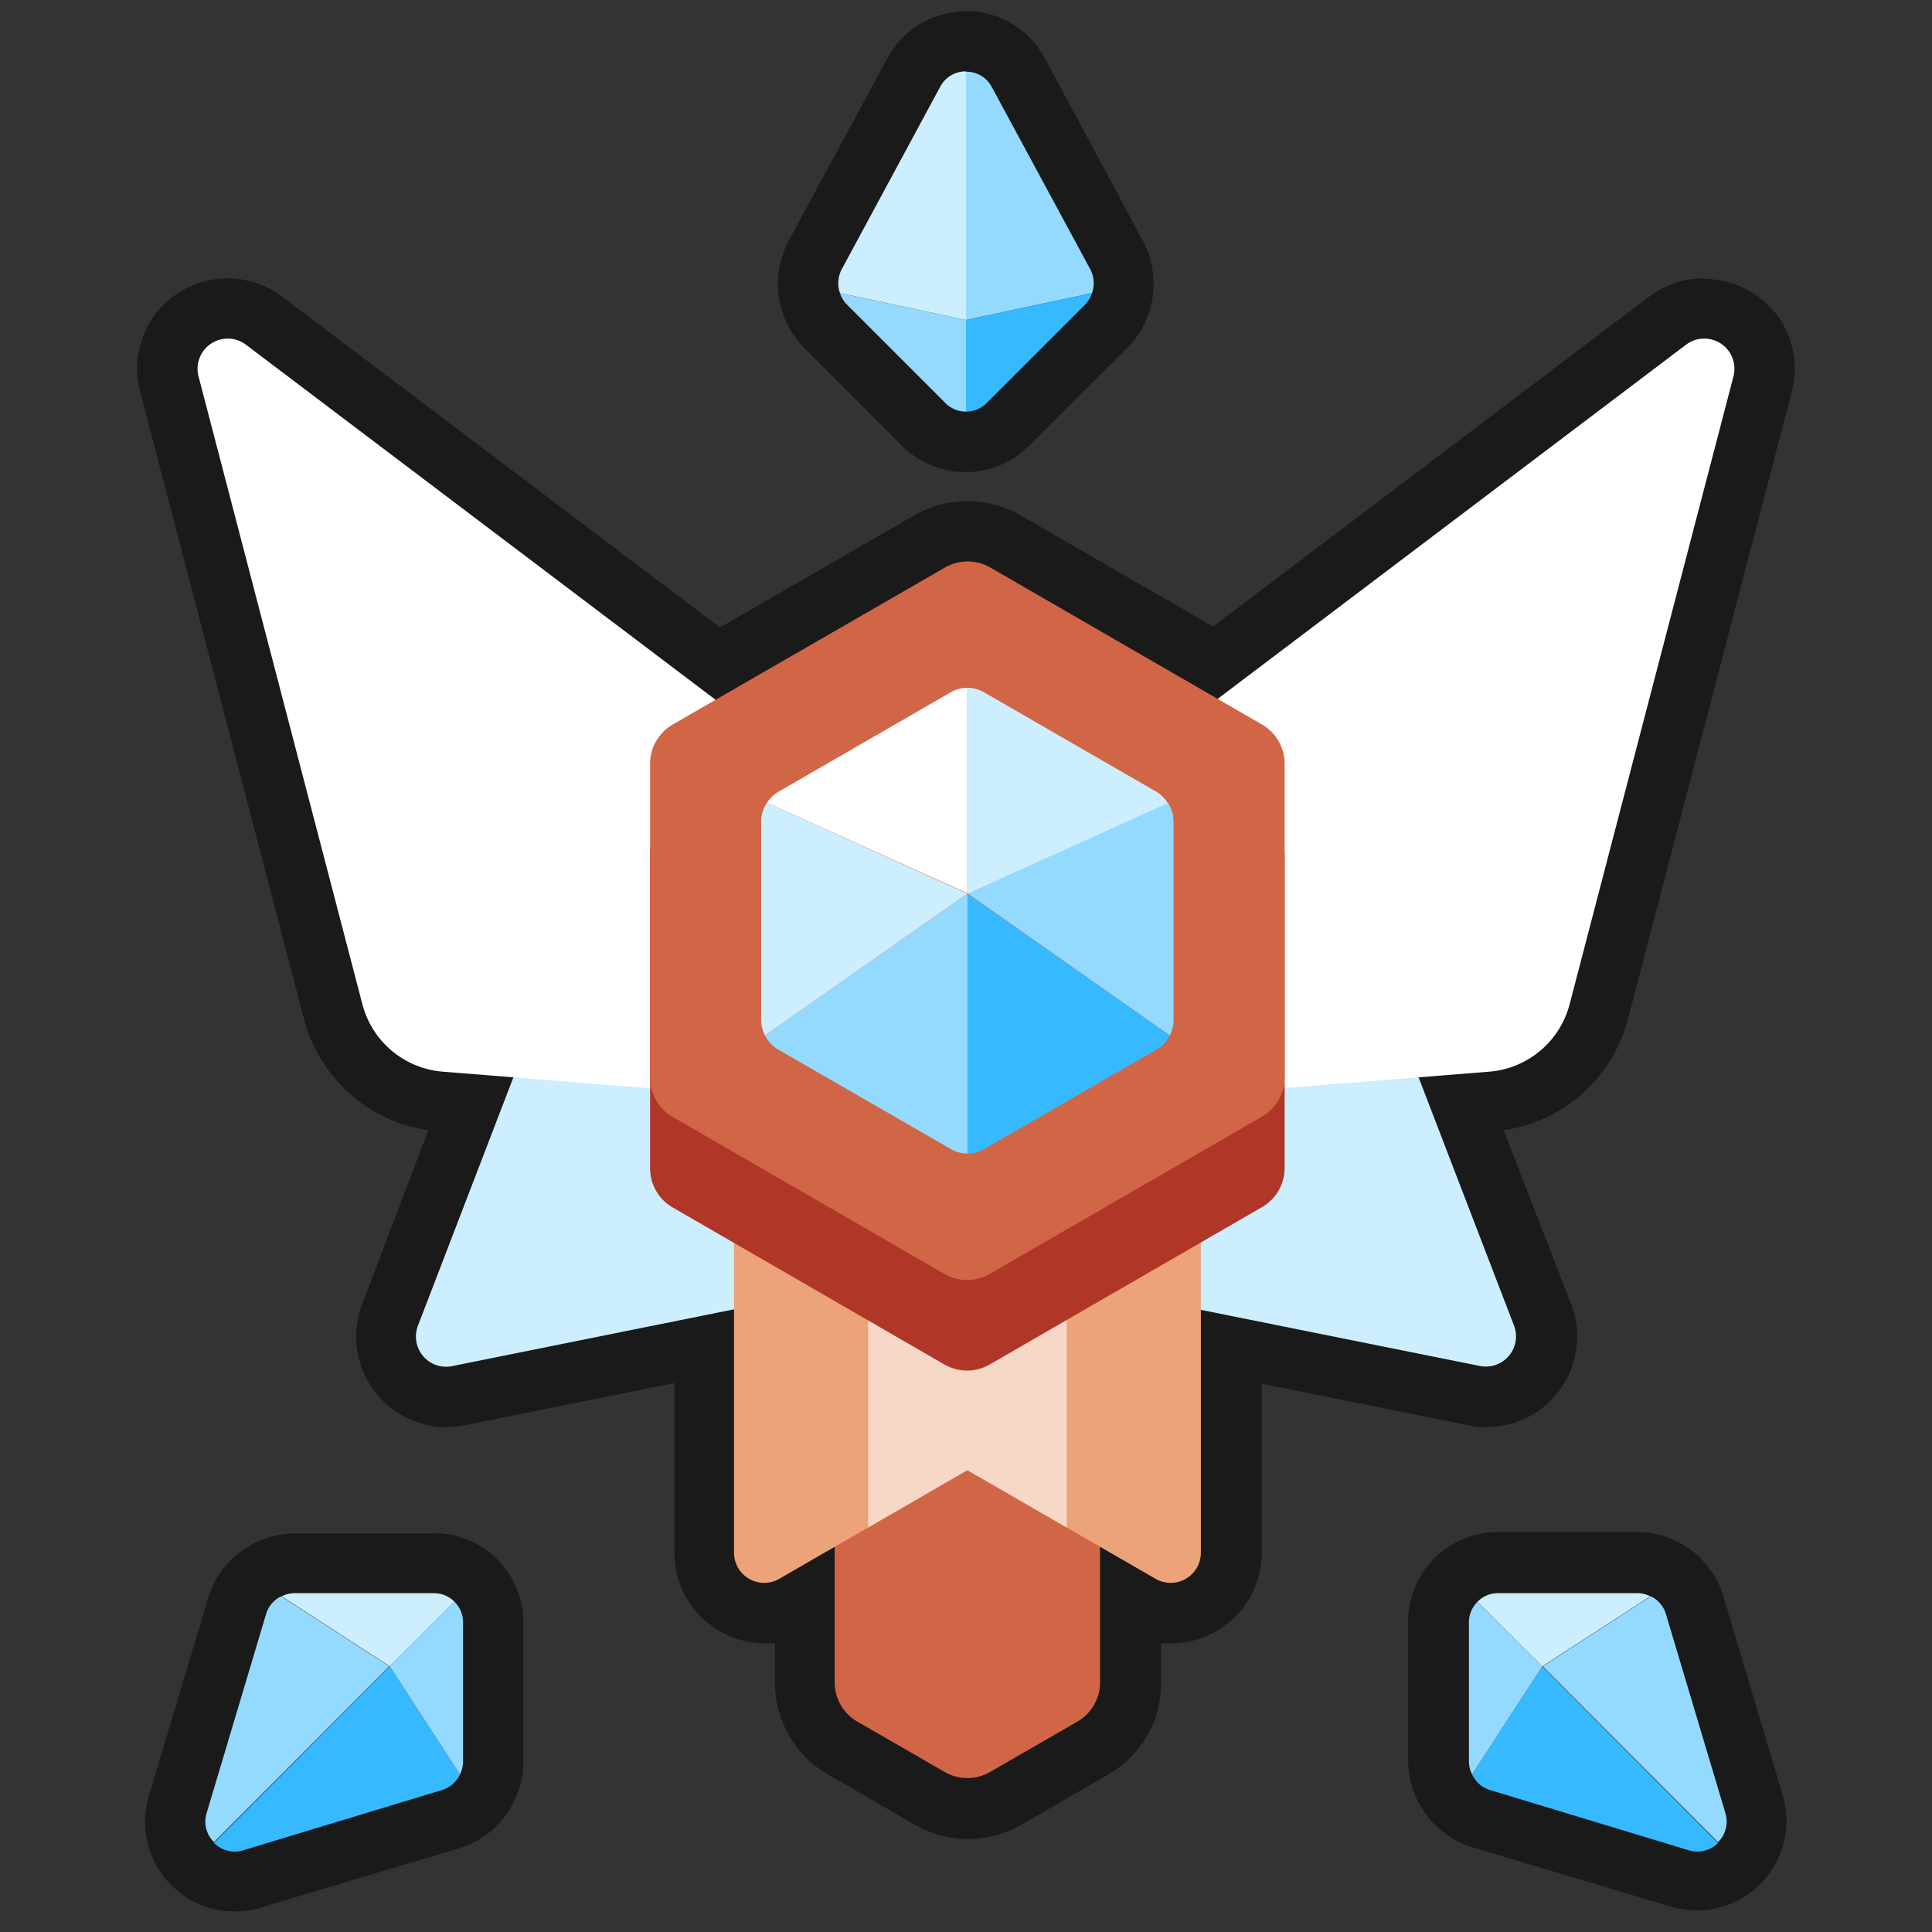 <svg xmlns="http://www.w3.org/2000/svg" viewBox="0 0 128 128"><rect x="0" y="0" width="128" height="128" fill="#333333" stroke="none"/><defs><style>.cls-1{fill:#1a1a1a;}.cls-2{opacity:0;}.cls-3{fill:#cef;}.cls-4{fill:#fff;}.cls-5{fill:#d16647;}.cls-6{fill:#eda379;}.cls-7{fill:#f7d8c6;}.cls-8{fill:#b03628;}.cls-9{fill:#94daff;}.cls-10{fill:#37b9ff;}</style></defs><title>hexagon-bronze-11</title><g id="Layer_2" data-name="Layer 2"><g id="Hexagon"><path class="cls-1" d="M64.09,119.8a5,5,0,0,1-2.5-.67l-5.79-3.34a5,5,0,0,1-2.5-4.33V106l-.67.38a3.93,3.93,0,0,1-2,.54,4,4,0,0,1-4-4V89.19L30.34,92.47a4.26,4.26,0,0,1-.8.08,4,4,0,0,1-3.72-5.44l5.38-14-2-.17a8,8,0,0,1-7.09-6L11.24,25.46A3.92,3.92,0,0,1,11.93,22a4,4,0,0,1,3.19-1.58,3.94,3.94,0,0,1,2.4.82L47.56,44l14-8.1a5,5,0,0,1,5,0l13.93,8,30-22.65a3.94,3.94,0,0,1,2.4-.82A4,4,0,0,1,116.07,22a3.92,3.92,0,0,1,.69,3.44L105.93,67a8,8,0,0,1-7.09,6l-2,.17,5.38,14a4,4,0,0,1-3.72,5.44h0a4.26,4.26,0,0,1-.8-.08l-16.1-3.24v13.64a4,4,0,0,1-4,4,3.92,3.92,0,0,1-2-.54l-.68-.38v5.51a5,5,0,0,1-2.5,4.33l-5.79,3.34A5,5,0,0,1,64.09,119.8Z"/><path class="cls-1" d="M112.88,22.44a2,2,0,0,1,2,2.51L104,66.5A6,6,0,0,1,98.68,71L94,71.35l6.34,16.48a2,2,0,0,1-1.85,2.72,1.92,1.92,0,0,1-.41,0L79.56,86.78v16.09a2,2,0,0,1-2,2,1.92,1.92,0,0,1-1-.27l-3.68-2.12v9a3,3,0,0,1-1.5,2.6l-5.79,3.34a3,3,0,0,1-3,0l-5.79-3.34a3,3,0,0,1-1.5-2.6v-9l-3.67,2.12a2,2,0,0,1-3-1.73V86.75L30,90.5a1.92,1.92,0,0,1-.41,0,2,2,0,0,1-1.85-2.72L34,71.35,29.32,71A6,6,0,0,1,24,66.5L13.17,25a2,2,0,0,1,3.14-2.1l31.1,23.51L62.59,37.6a3,3,0,0,1,3,0l15.08,8.7,31-23.45a2,2,0,0,1,1.19-.41m0-4a6,6,0,0,0-3.61,1.22L80.37,41.51,67.59,34.13a7.05,7.05,0,0,0-7,0L47.7,41.57l-29-21.91a6,6,0,0,0-3.61-1.22,6.1,6.1,0,0,0-4.78,2.35A6,6,0,0,0,9.3,26L20.14,67.51a10,10,0,0,0,8.24,7.37L24,86.39a6,6,0,0,0,5.59,8.16,6.11,6.11,0,0,0,1.2-.12l13.89-2.8v11.24a6,6,0,0,0,6,6,5,5,0,0,0,.67,0v2.63a7,7,0,0,0,3.5,6.06l5.79,3.35a7.05,7.05,0,0,0,7,0l5.79-3.35a7,7,0,0,0,3.5-6.06v-2.63a5.12,5.12,0,0,0,.67,0,6,6,0,0,0,6-6V91.67l13.7,2.76a6.11,6.11,0,0,0,1.2.12,6,6,0,0,0,5.59-8.16L99.62,74.88a10,10,0,0,0,8.24-7.38L118.7,26a6,6,0,0,0-1-5.17,6.1,6.1,0,0,0-4.78-2.35Z"/><path class="cls-1" d="M112.46,124.62a4,4,0,0,1-1.13-.17l-13.2-3.94a4.05,4.05,0,0,1-2.81-3.77v-9.25a3.93,3.93,0,0,1,3.94-3.94h9.25a3.87,3.87,0,0,1,1.69.4,4,4,0,0,1,2.08,2.41l4,13.19a4,4,0,0,1-1,3.91,3.9,3.9,0,0,1-2.78,1.16Z"/><path class="cls-1" d="M99.26,105.55h9.25a2,2,0,0,1,.83.21,1.9,1.9,0,0,1,1,1.17l3.94,13.19a1.95,1.95,0,0,1-1.85,2.5,2.23,2.23,0,0,1-.56-.08l-13.2-4a2,2,0,0,1-1.38-1.85v-9.25a1.93,1.93,0,0,1,.57-1.37,1.89,1.89,0,0,1,1.37-.57m0-4h0a5.94,5.94,0,0,0-5.94,5.93v9.26a6.06,6.06,0,0,0,4.24,5.69l13.19,3.94a6.26,6.26,0,0,0,1.71.25,5.94,5.94,0,0,0,5.68-7.64l-3.94-13.19a6,6,0,0,0-5.69-4.24Z"/><path class="cls-1" d="M64,29.27a3.92,3.92,0,0,1-2.79-1.16l-6.54-6.54a3.86,3.86,0,0,1-.91-1.49A4,4,0,0,1,54,16.92L60.54,4.8a3.93,3.93,0,0,1,6.92,0L74,16.92a3.93,3.93,0,0,1,.22,3.17,3.76,3.76,0,0,1-.9,1.48l-6.55,6.54A3.88,3.88,0,0,1,64,29.27Z"/><path class="cls-1" d="M64,4.73a1.9,1.9,0,0,1,1.7,1l6.55,12.12a2,2,0,0,1,.1,1.55,2,2,0,0,1-.44.74L65.37,26.7a1.93,1.93,0,0,1-2.74,0l-6.54-6.54a2,2,0,0,1-.44-.74,2,2,0,0,1,.1-1.55L62.3,5.75a1.9,1.9,0,0,1,1.7-1m0-4a5.93,5.93,0,0,0-5.22,3.12L52.23,16a6.06,6.06,0,0,0,1,7l6.54,6.54a5.94,5.94,0,0,0,8.4,0L74.74,23a6.06,6.06,0,0,0,1-7L69.22,3.85A5.93,5.93,0,0,0,64,.73Z"/><path class="cls-1" d="M15.54,124.62a3.9,3.9,0,0,1-2.78-1.16,4,4,0,0,1-1-3.91l4-13.19A3.92,3.92,0,0,1,17.8,104a3.75,3.75,0,0,1,1.69-.41h9.25a3.94,3.94,0,0,1,3.94,3.94v9.25a4.05,4.05,0,0,1-2.81,3.77l-13.2,3.94A4,4,0,0,1,15.54,124.62Z"/><path class="cls-1" d="M28.74,105.55a1.89,1.89,0,0,1,1.37.57,1.93,1.93,0,0,1,.57,1.37v9.25a2,2,0,0,1-1.38,1.85l-13.2,4a2.23,2.23,0,0,1-.56.08,1.95,1.95,0,0,1-1.85-2.5l3.94-13.19a1.9,1.9,0,0,1,1-1.17,2,2,0,0,1,.83-.21h9.25m0-4H19.49a6,6,0,0,0-5.69,4.24L9.86,119a5.94,5.94,0,0,0,5.68,7.64,6.26,6.26,0,0,0,1.71-.25l13.19-3.94a5.94,5.94,0,0,0,3.63-3.14,5.86,5.86,0,0,0,.61-2.55v-9.25a5.94,5.94,0,0,0-5.94-5.94Z"/><g class="cls-2"><rect class="cls-1" width="128" height="128"/></g><path class="cls-3" d="M27.69,87.83l8.11-21.1,23.1-5.62L58.29,84.8,30,90.5A2,2,0,0,1,27.69,87.83Z"/><path class="cls-3" d="M100.31,87.83,92.2,66.73,69.1,61.11l.61,23.69,28.34,5.7A2,2,0,0,0,100.31,87.83Z"/><path class="cls-4" d="M16.31,22.85,55.38,52.39,48.46,72.53,29.32,71A6,6,0,0,1,24,66.5L13.17,25A2,2,0,0,1,16.31,22.85Z"/><path class="cls-4" d="M111.69,22.85,72.62,52.39l6.92,20.14L98.68,71A6,6,0,0,0,104,66.5L114.83,25A2,2,0,0,0,111.69,22.85Z"/><path class="cls-5" d="M55.3,91v20.46a3,3,0,0,0,1.5,2.6l5.79,3.34a3,3,0,0,0,3,0l5.79-3.34a3,3,0,0,0,1.5-2.6V91Z"/><path class="cls-6" d="M64.09,70.4,48.63,79.33v23.54a2,2,0,0,0,3,1.73l12.46-7.2,12.47,7.2a2,2,0,0,0,3-1.73V79.33Z"/><polygon class="cls-7" points="57.52 101.2 64.09 97.4 70.67 101.2 70.67 74.2 64.09 70.4 57.52 74.2 57.52 101.2"/><path class="cls-8" d="M85.11,77.4V56.6a3,3,0,0,0-1.5-2.6l-18-10.4a3,3,0,0,0-3,0L44.57,54a3,3,0,0,0-1.5,2.6V77.4a3,3,0,0,0,1.5,2.6l18,10.4a3,3,0,0,0,3,0l18-10.4A3,3,0,0,0,85.11,77.4Z"/><path class="cls-5" d="M85.11,71.4V50.6a3,3,0,0,0-1.5-2.6l-18-10.4a3,3,0,0,0-3,0L44.57,48a3,3,0,0,0-1.5,2.6V71.4a3,3,0,0,0,1.5,2.6l18,10.4a3,3,0,0,0,3,0l18-10.4A3,3,0,0,0,85.11,71.4Z"/><path class="cls-4" d="M64.09,45.57a2.2,2.2,0,0,0-1.11.3l-11.43,6.6a2.16,2.16,0,0,0-.73.71l13.27,6Z"/><path class="cls-9" d="M50.68,68.6a2.29,2.29,0,0,0,.87.93L63,76.13a2.2,2.2,0,0,0,1.11.3V59.21Z"/><path class="cls-9" d="M77.5,68.6a2.31,2.31,0,0,0,.25-1V54.4a2.26,2.26,0,0,0-.38-1.22l-13.28,6Z"/><path class="cls-3" d="M50.82,53.18a2.18,2.18,0,0,0-.39,1.22V67.6a2.31,2.31,0,0,0,.25,1l13.41-9.39Z"/><path class="cls-3" d="M76.64,52.47,65.2,45.87a2.18,2.18,0,0,0-1.11-.3V59.21l13.28-6A2.36,2.36,0,0,0,76.64,52.47Z"/><path class="cls-10" d="M64.09,76.43a2.18,2.18,0,0,0,1.11-.3l11.44-6.6a2.2,2.2,0,0,0,.86-.93L64.09,59.21Z"/><path class="cls-3" d="M109.34,105.76a2,2,0,0,0-.83-.21H99.26a1.89,1.89,0,0,0-1.37.57l4.29,4.28Z"/><path class="cls-9" d="M113.82,122.05a1.91,1.91,0,0,0,.49-1.93l-3.94-13.19a1.9,1.9,0,0,0-1-1.17l-7.16,4.64Z"/><path class="cls-10" d="M98.7,118.59l13.2,4a1.92,1.92,0,0,0,1.92-.49L102.18,110.4l-4.65,7.16A1.93,1.93,0,0,0,98.7,118.59Z"/><path class="cls-9" d="M97.89,106.12a1.93,1.93,0,0,0-.57,1.37v9.25a1.92,1.92,0,0,0,.21.82l4.65-7.16Z"/><path class="cls-9" d="M55.65,19.42a2,2,0,0,0,.44.74l6.54,6.54a1.92,1.92,0,0,0,1.37.57V21.2Z"/><path class="cls-3" d="M64,4.73a1.9,1.9,0,0,0-1.7,1L55.75,17.87a2,2,0,0,0-.1,1.55L64,21.2Z"/><path class="cls-9" d="M72.25,17.87,65.7,5.75a1.9,1.9,0,0,0-1.7-1V21.2l8.35-1.78A2,2,0,0,0,72.25,17.87Z"/><path class="cls-10" d="M64,27.27a1.92,1.92,0,0,0,1.37-.57l6.54-6.54a2,2,0,0,0,.44-.74L64,21.2Z"/><path class="cls-3" d="M18.66,105.76a2,2,0,0,1,.83-.21h9.25a1.89,1.89,0,0,1,1.37.57l-4.29,4.28Z"/><path class="cls-9" d="M14.18,122.05a1.91,1.91,0,0,1-.49-1.93l3.94-13.19a1.9,1.9,0,0,1,1-1.17l7.16,4.64Z"/><path class="cls-10" d="M29.3,118.59l-13.2,4a1.92,1.92,0,0,1-1.92-.49L25.82,110.4l4.65,7.16A1.93,1.93,0,0,1,29.3,118.59Z"/><path class="cls-9" d="M30.11,106.12a1.93,1.93,0,0,1,.57,1.37v9.25a1.92,1.92,0,0,1-.21.82l-4.65-7.16Z"/></g></g></svg>
